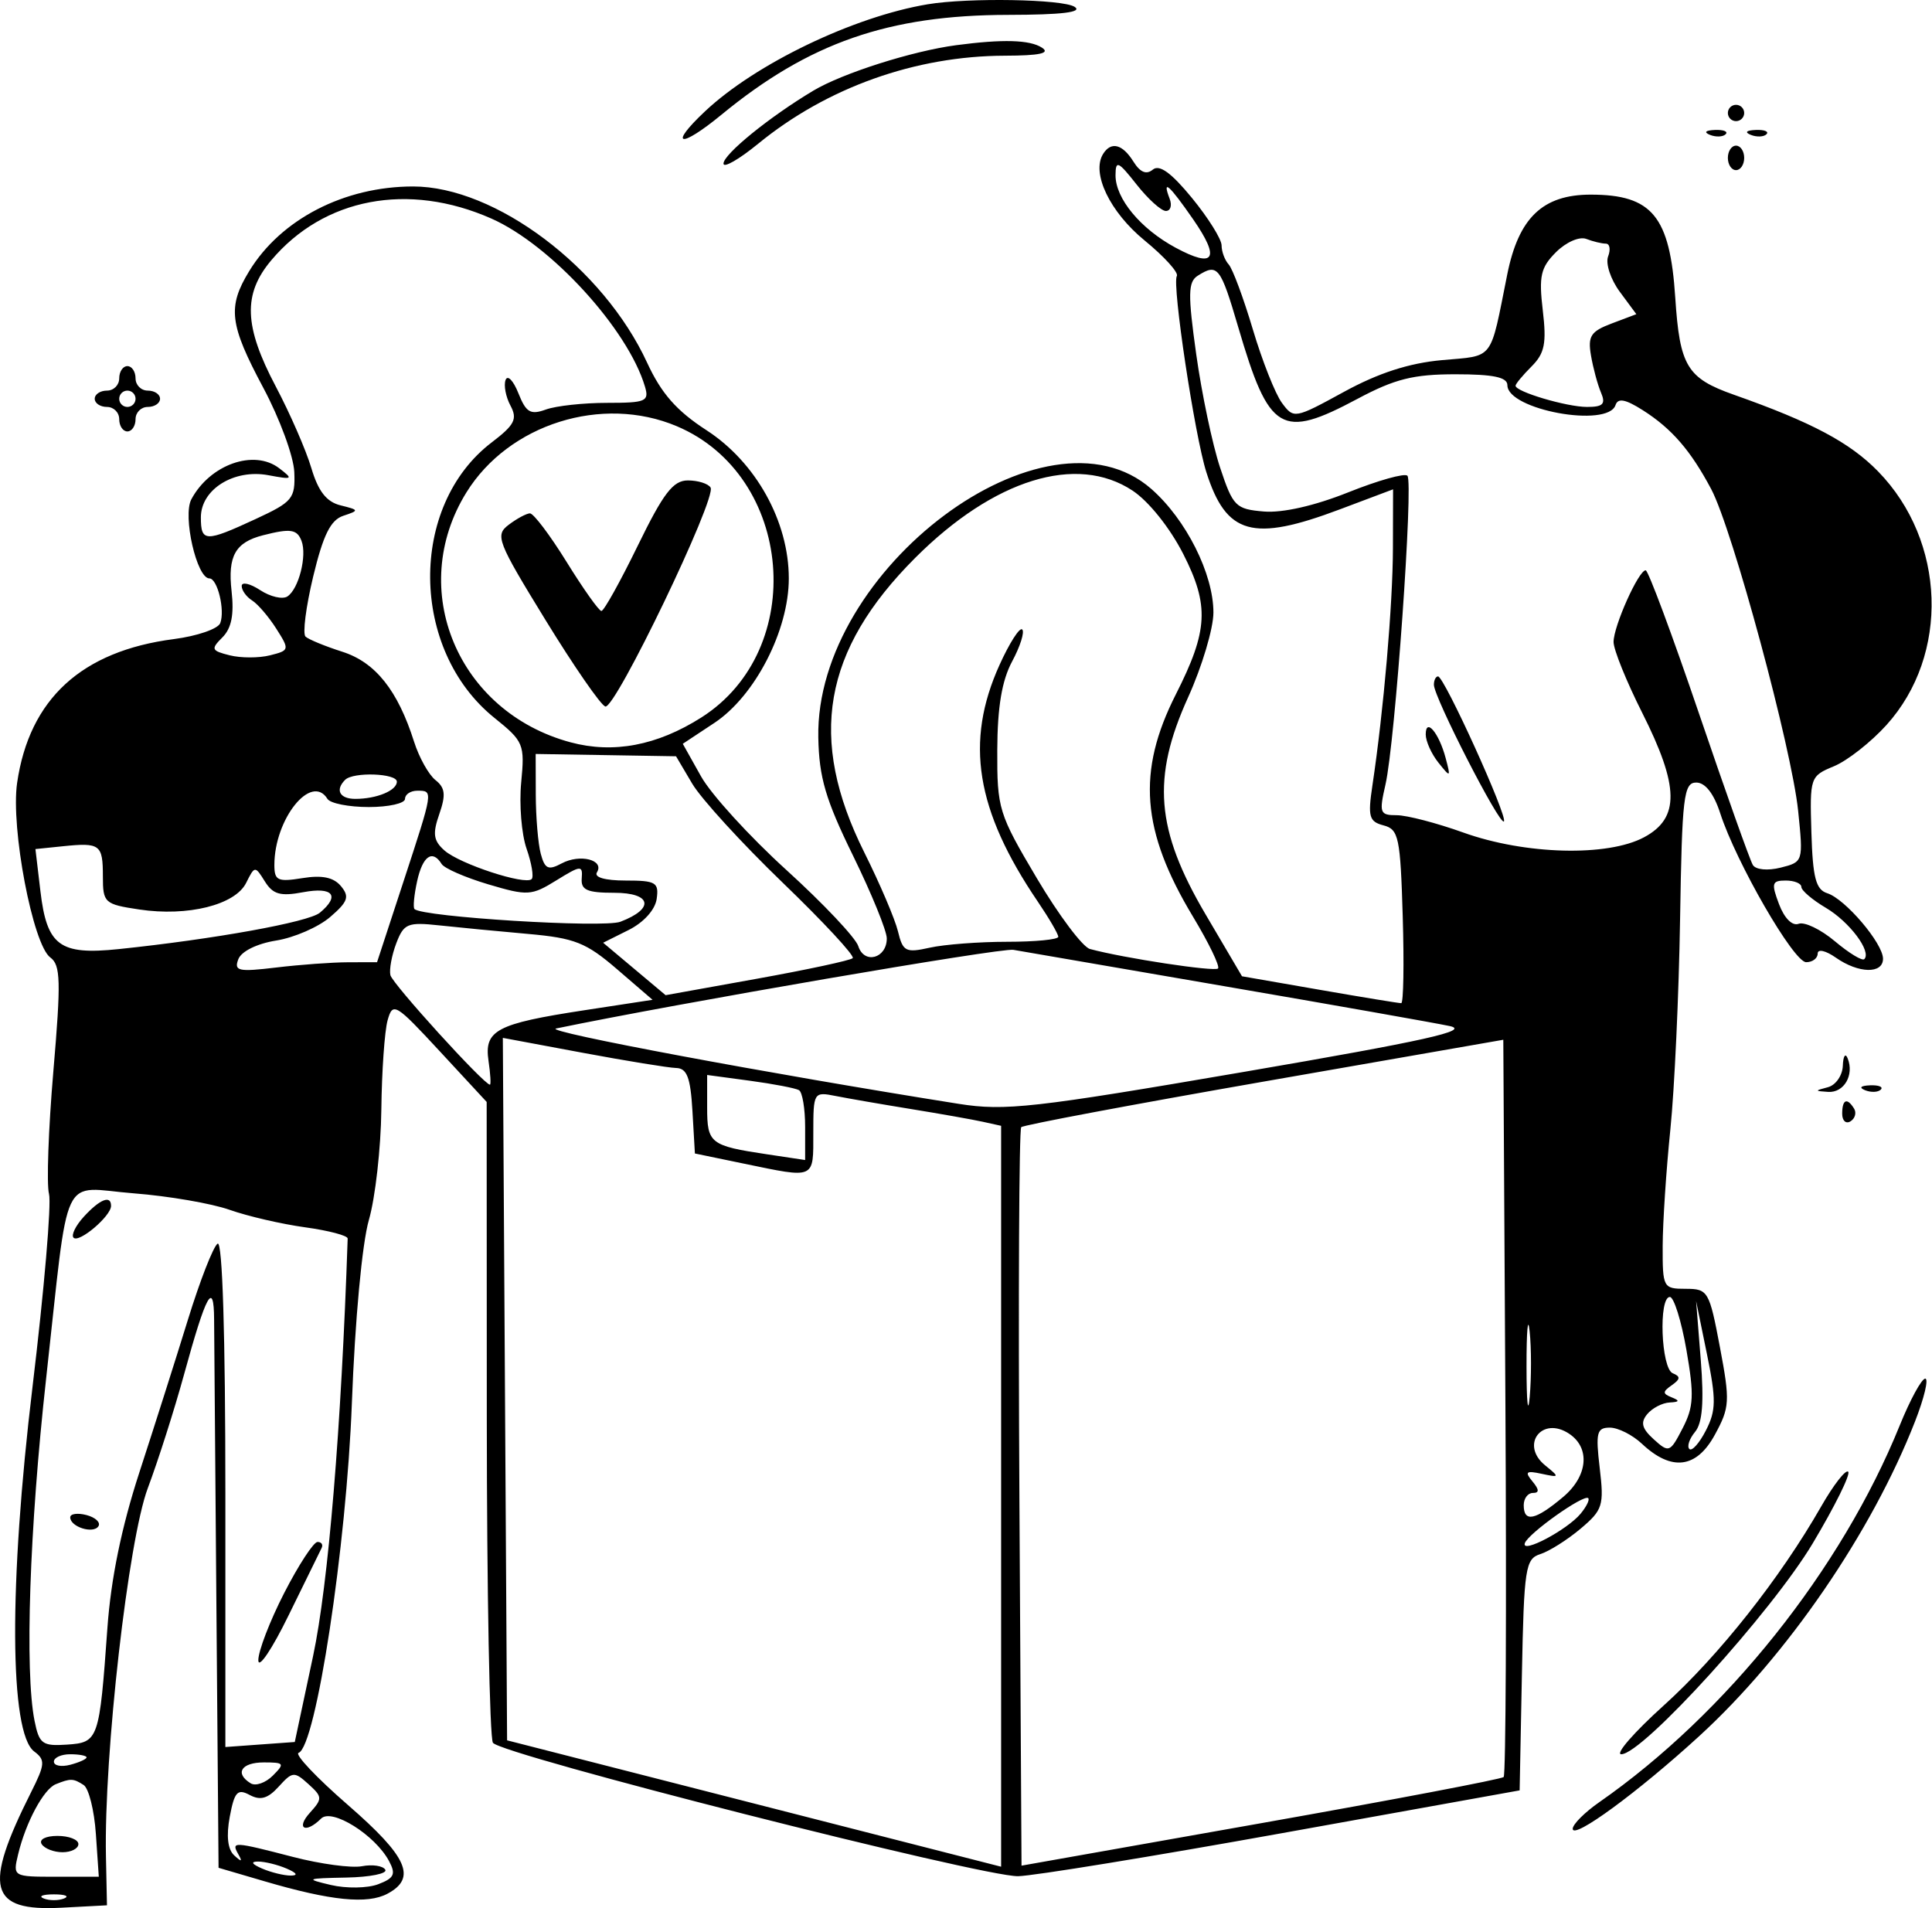 <svg width="324" height="320" viewBox="0 0 324 320" fill="none" xmlns="http://www.w3.org/2000/svg">
<path fill-rule="evenodd" clip-rule="evenodd" d="M155.564 0.72C143.149 2.796 126.712 10.696 118.248 18.657C111.997 24.536 114.021 24.967 120.987 19.24C135.675 7.166 148.998 2.525 169.06 2.494C178.094 2.479 181.619 2.053 180.214 1.145C178.21 -0.151 162.4 -0.422 155.564 0.72ZM160.357 7.578C152.993 8.555 141.291 12.279 136.393 15.206C129.038 19.602 121.329 25.864 121.329 27.443C121.329 28.225 123.949 26.72 127.149 24.102C138.677 14.67 153.51 9.378 168.519 9.341C174.365 9.326 176.188 8.93 174.736 7.992C172.691 6.67 168.179 6.54 160.357 7.578ZM289.766 18.947C289.766 19.7 290.382 20.317 291.135 20.317C291.889 20.317 292.505 19.7 292.505 18.947C292.505 18.194 291.889 17.578 291.135 17.578C290.382 17.578 289.766 18.194 289.766 18.947ZM286.771 22.621C287.758 23.017 288.94 22.968 289.395 22.513C289.849 22.058 289.042 21.735 287.598 21.794C286.003 21.86 285.678 22.184 286.771 22.621ZM293.618 22.621C294.605 23.017 295.787 22.968 296.242 22.513C296.697 22.058 295.889 21.735 294.445 21.794C292.85 21.86 292.525 22.184 293.618 22.621ZM184.986 25.827C182.999 29.044 186.124 35.551 191.948 40.324C195.27 43.046 197.704 45.733 197.356 46.295C196.523 47.642 200.351 73.063 202.31 79.201C205.661 89.699 210.072 90.926 224.688 85.425L233.62 82.063L233.596 91.93C233.572 101.413 232.037 119.177 230.156 131.723C229.368 136.975 229.596 137.788 232.033 138.425C234.563 139.086 234.846 140.431 235.24 153.684C235.48 161.677 235.366 168.226 234.99 168.237C234.613 168.248 228.451 167.237 221.296 165.991L208.286 163.727L202.169 153.332C193.816 139.138 193.119 130.462 199.244 116.953C201.58 111.797 203.493 105.395 203.493 102.723C203.493 96.238 198.913 87.119 193.082 82C175.447 66.515 136.703 95.427 137.231 123.678C137.357 130.378 138.447 134.091 143.051 143.49C146.167 149.853 148.717 156.103 148.717 157.38C148.717 160.734 144.92 161.764 143.939 158.676C143.494 157.272 138.072 151.529 131.887 145.911C125.704 140.294 119.263 133.232 117.574 130.219L114.504 124.74L119.802 121.235C126.616 116.725 132.284 105.722 132.284 97.003C132.284 87.45 126.767 77.519 118.474 72.146C113.463 68.899 110.904 65.986 108.521 60.821C101.181 44.901 83.079 31.272 69.278 31.272C57.737 31.272 47.098 36.766 41.793 45.467C38.119 51.492 38.469 54.391 44.163 65.051C46.913 70.197 49.248 76.555 49.355 79.179C49.533 83.617 49.078 84.168 42.85 87.053C34.434 90.953 33.687 90.93 33.687 86.764C33.687 82.075 39.225 78.615 45.001 79.694C49.108 80.461 49.242 80.374 46.817 78.522C42.584 75.287 35.214 77.897 32.089 83.736C30.601 86.518 32.993 97.003 35.115 97.003C36.471 97.003 37.764 102.338 36.934 104.502C36.563 105.467 33.063 106.673 29.153 107.179C13.68 109.183 4.917 117.225 2.87 131.3C1.775 138.832 5.501 158.425 8.437 160.574C10.171 161.842 10.242 164.53 8.946 179.682C8.118 189.38 7.79 198.624 8.218 200.223C8.646 201.823 7.403 216.381 5.454 232.574C1.468 265.696 1.582 290.621 5.732 293.73C7.627 295.151 7.573 295.872 5.206 300.578C-2.866 316.631 -1.832 320.575 10.284 319.935L17.939 319.531L17.768 311.315C17.412 294.325 21.511 258.278 24.789 249.562C26.514 244.971 29.249 236.398 30.865 230.509C34.572 216.993 35.867 214.614 35.906 221.253C35.922 224.091 36.097 245.948 36.295 269.826L36.653 313.24L44.414 315.516C55.509 318.77 61.62 319.385 64.986 317.583C69.926 314.94 68.347 311.4 58.361 302.719C53.103 298.15 49.374 294.207 50.075 293.961C52.985 292.938 58.108 259.306 59.009 235.313C59.532 221.397 60.727 208.517 61.861 204.595C62.935 200.881 63.876 192.562 63.951 186.108C64.026 179.655 64.499 172.905 65.001 171.11C65.872 168.004 66.301 168.259 73.767 176.323L81.616 184.801L81.637 237.788C81.649 266.93 82.111 291.449 82.664 292.273C83.995 294.258 164.722 314.765 170.741 314.648C173.315 314.597 193.291 311.34 215.133 307.407L254.846 300.257L255.225 280.875C255.576 262.944 255.807 261.429 258.313 260.633C259.805 260.16 262.837 258.248 265.052 256.383C268.785 253.243 269.022 252.494 268.277 246.207C267.573 240.258 267.782 239.421 269.973 239.421C271.348 239.421 273.767 240.637 275.349 242.124C280.313 246.787 284.497 246.276 287.575 240.633C290.093 236.014 290.151 235.025 288.431 225.912C286.66 216.525 286.436 216.141 282.7 216.141C278.919 216.141 278.811 215.943 278.834 208.952C278.848 204.999 279.427 196.217 280.121 189.438C280.815 182.659 281.55 166.792 281.752 154.176C282.082 133.568 282.357 131.238 284.468 131.238C285.971 131.238 287.413 133.083 288.479 136.374C291.165 144.665 300.802 161.365 302.899 161.365C303.961 161.365 304.829 160.713 304.829 159.918C304.829 159.107 306.167 159.408 307.874 160.602C311.676 163.267 315.785 163.362 315.785 160.786C315.785 158.205 309.447 150.756 306.438 149.801C304.523 149.193 304.004 147.211 303.775 139.618C303.496 130.343 303.557 130.161 307.568 128.499C309.811 127.57 313.769 124.461 316.364 121.589C326.985 109.833 326.35 90.73 314.951 79.05C310.222 74.205 303.822 70.802 290.778 66.2C282.911 63.424 281.695 61.408 280.944 49.907C280.053 36.27 277.072 32.641 266.761 32.641C258.724 32.641 254.678 36.51 252.769 46.02C249.818 60.722 250.679 59.592 241.815 60.396C236.291 60.897 231.161 62.557 225.392 65.712C217.115 70.237 216.972 70.263 214.977 67.561C213.865 66.055 211.67 60.508 210.101 55.236C208.53 49.964 206.71 45.066 206.054 44.349C205.4 43.633 204.863 42.197 204.863 41.156C204.863 40.115 202.625 36.533 199.891 33.196C196.431 28.974 194.434 27.528 193.328 28.445C192.249 29.341 191.207 28.91 190.073 27.094C188.236 24.151 186.317 23.673 184.986 25.827ZM289.766 26.479C289.766 27.609 290.382 28.533 291.135 28.533C291.889 28.533 292.505 27.609 292.505 26.479C292.505 25.349 291.889 24.425 291.135 24.425C290.382 24.425 289.766 25.349 289.766 26.479ZM195.522 35.38C196.301 35.38 196.585 34.456 196.151 33.326C194.837 29.902 196.078 30.988 200.088 36.774C204.694 43.422 203.688 45.062 197.156 41.544C191.262 38.369 187.055 33.292 187.076 29.375C187.089 26.827 187.511 27.013 190.599 30.929C192.527 33.377 194.743 35.38 195.522 35.38ZM82.411 36.656C92.381 41.067 105.291 55.19 108.157 64.822C108.899 67.316 108.331 67.561 101.799 67.561C97.853 67.561 93.24 68.065 91.546 68.68C88.959 69.619 88.22 69.181 86.932 65.941C86.089 63.82 85.124 62.82 84.788 63.72C84.453 64.62 84.821 66.559 85.608 68.028C86.811 70.274 86.307 71.26 82.457 74.196C68.498 84.844 68.743 109.002 82.927 120.401C87.821 124.334 88.021 124.816 87.406 131.211C87.053 134.892 87.457 139.893 88.305 142.325C89.152 144.757 89.538 147.052 89.163 147.427C88.092 148.5 77.074 144.886 74.538 142.63C72.682 140.983 72.519 139.831 73.67 136.53C74.794 133.303 74.661 132.119 73.026 130.822C71.892 129.921 70.278 127.027 69.441 124.391C66.705 115.774 62.961 111.077 57.415 109.303C54.532 108.382 51.754 107.239 51.239 106.766C50.725 106.292 51.305 101.75 52.526 96.67C54.202 89.71 55.443 87.206 57.57 86.501C60.27 85.604 60.251 85.53 57.11 84.751C54.754 84.168 53.373 82.401 52.211 78.489C51.321 75.491 48.64 69.341 46.252 64.822C40.907 54.706 40.714 49.33 45.49 43.653C54.301 33.181 68.48 30.494 82.411 36.656ZM269.293 40.858C269.962 40.858 270.137 41.826 269.682 43.01C269.228 44.195 270.108 46.857 271.638 48.926L274.419 52.689L270.289 54.248C266.768 55.576 266.255 56.371 266.813 59.629C267.174 61.733 267.929 64.531 268.494 65.849C269.31 67.76 268.835 68.246 266.152 68.246C262.742 68.246 254.161 65.7 254.161 64.688C254.161 64.385 255.368 62.931 256.843 61.456C259.047 59.251 259.382 57.579 258.726 52.041C258.046 46.302 258.374 44.862 260.944 42.291C262.626 40.61 264.87 39.627 266.019 40.067C267.153 40.502 268.626 40.858 269.293 40.858ZM207.663 54.894C212.844 72.529 214.842 73.725 227.677 66.876C233.911 63.55 237.032 62.768 244.084 62.768C250.448 62.768 252.792 63.262 252.792 64.602C252.792 68.728 269.632 71.82 270.927 67.932C271.335 66.709 272.581 66.942 275.491 68.788C280.339 71.862 283.531 75.545 286.978 82.04C290.553 88.777 300.48 125.518 301.552 135.982C302.423 144.494 302.404 144.557 298.625 145.506C296.442 146.054 294.451 145.865 293.955 145.064C293.48 144.294 289.417 132.862 284.924 119.659C280.432 106.455 276.409 95.647 275.983 95.642C274.796 95.63 270.594 105.01 270.598 107.663C270.601 108.955 272.758 114.291 275.391 119.52C281.633 131.912 281.718 137.188 275.73 140.406C269.593 143.705 255.779 143.345 245.388 139.618C240.94 138.022 235.921 136.716 234.235 136.716C231.396 136.716 231.257 136.335 232.345 131.581C233.963 124.52 237.066 80.82 236.024 79.779C235.561 79.316 231.095 80.572 226.1 82.57C220.48 84.818 215.092 86.042 211.967 85.784C207.221 85.388 206.777 84.944 204.603 78.39C203.329 74.555 201.534 66.026 200.612 59.438C199.194 49.299 199.233 47.27 200.872 46.234C204.208 44.122 204.674 44.715 207.663 54.894ZM19.993 63.453C19.993 64.582 19.069 65.507 17.939 65.507C16.809 65.507 15.885 66.123 15.885 66.876C15.885 67.629 16.809 68.246 17.939 68.246C19.069 68.246 19.993 69.17 19.993 70.3C19.993 71.43 20.609 72.354 21.363 72.354C22.116 72.354 22.732 71.43 22.732 70.3C22.732 69.17 23.656 68.246 24.786 68.246C25.916 68.246 26.84 67.629 26.84 66.876C26.84 66.123 25.916 65.507 24.786 65.507C23.656 65.507 22.732 64.582 22.732 63.453C22.732 62.323 22.116 61.399 21.363 61.399C20.609 61.399 19.993 62.323 19.993 63.453ZM22.732 66.876C22.732 67.629 22.116 68.246 21.363 68.246C20.609 68.246 19.993 67.629 19.993 66.876C19.993 66.123 20.609 65.507 21.363 65.507C22.116 65.507 22.732 66.123 22.732 66.876ZM113.499 71.478C133.084 79.754 135.537 108.962 117.602 120.336C110.186 125.038 102.863 126.425 95.672 124.488C76.743 119.392 68.169 98.809 78.216 82.586C85.322 71.112 100.974 66.185 113.499 71.478ZM189.939 82.283C192.648 84.079 196.195 88.513 198.428 92.896C202.833 101.545 202.613 105.752 197.191 116.45C190.631 129.399 191.395 139.331 200.062 153.724C202.728 158.151 204.619 162.066 204.263 162.421C203.684 163 188.429 160.679 182.784 159.152C181.561 158.822 177.556 153.484 173.883 147.292C167.466 136.472 167.206 135.629 167.245 125.761C167.273 118.559 168.019 114.122 169.742 110.912C171.093 108.394 171.853 105.988 171.43 105.566C171.007 105.143 169.293 107.819 167.621 111.512C161.781 124.415 163.634 135.874 174.039 151.206C175.929 153.991 177.475 156.646 177.476 157.106C177.476 157.565 173.624 157.942 168.917 157.942C164.209 157.942 158.362 158.387 155.923 158.932C151.887 159.831 151.408 159.586 150.591 156.193C150.095 154.142 147.553 148.182 144.94 142.948C135.423 123.878 137.989 109.05 153.49 93.549C166.677 80.362 180.561 76.07 189.939 82.283ZM106.95 91.525C104.013 97.551 101.27 102.474 100.857 102.466C100.442 102.457 97.819 98.76 95.027 94.249C92.235 89.739 89.462 86.067 88.865 86.092C88.268 86.115 86.667 86.979 85.307 88.01C82.989 89.767 83.375 90.766 91.469 103.96C96.218 111.701 100.736 118.239 101.51 118.486C103.17 119.019 120.242 83.505 119.164 81.762C118.76 81.106 117.048 80.57 115.36 80.57C112.883 80.57 111.263 82.68 106.95 91.525ZM50.565 90.709C51.517 93.192 50.099 98.779 48.199 100.027C47.387 100.559 45.33 100.083 43.629 98.967C41.927 97.852 40.534 97.54 40.534 98.273C40.534 99.007 41.319 100.098 42.279 100.701C43.239 101.303 45.062 103.43 46.331 105.428C48.585 108.974 48.56 109.079 45.271 109.904C43.418 110.369 40.381 110.367 38.521 109.9C35.437 109.126 35.329 108.859 37.301 106.888C38.825 105.363 39.279 103.066 38.834 99.115C38.172 93.255 39.468 90.954 44.092 89.771C48.708 88.59 49.813 88.75 50.565 90.709ZM240.467 114.836C240.467 116.925 251.498 138.466 252.206 137.759C252.917 137.047 242.198 113.436 241.163 113.436C240.781 113.436 240.467 114.066 240.467 114.836ZM239.098 123.171C239.098 124.308 240.054 126.433 241.223 127.896C243.265 130.45 243.313 130.421 242.438 127.13C241.316 122.905 239.098 120.276 239.098 123.171ZM116.09 131.431C117.585 133.961 124.406 141.425 131.248 148.018C138.089 154.611 143.379 160.312 143.004 160.687C142.629 161.063 135.415 162.614 126.972 164.134L111.624 166.898L106.386 162.5L101.148 158.103L105.419 155.968C107.947 154.704 109.867 152.576 110.127 150.752C110.52 147.983 109.99 147.671 104.911 147.671C101.463 147.671 99.59 147.133 100.109 146.292C101.399 144.205 97.259 143.156 94.2 144.794C91.947 145.999 91.371 145.736 90.687 143.188C90.238 141.512 89.862 137.058 89.851 133.292L89.832 126.445L101.602 126.638L113.372 126.832L116.09 131.431ZM66.553 131.092C66.553 132.575 63.172 133.977 59.594 133.977C56.963 133.977 56.167 132.494 57.88 130.782C59.243 129.418 66.553 129.68 66.553 131.092ZM54.913 133.977C55.379 134.73 58.495 135.346 61.841 135.346C65.186 135.346 67.922 134.73 67.922 133.977C67.922 133.224 68.847 132.608 69.977 132.608C72.685 132.608 72.71 132.45 67.631 147.944L63.232 161.365L58.387 161.378C55.724 161.383 50.294 161.779 46.323 162.257C39.98 163.018 39.207 162.85 39.967 160.867C40.477 159.541 43.094 158.25 46.317 157.734C49.334 157.251 53.407 155.477 55.368 153.79C58.357 151.219 58.649 150.383 57.181 148.612C55.951 147.132 54.022 146.729 50.72 147.266C46.571 147.938 46.012 147.678 46.012 145.068C46.012 137.335 52.213 129.609 54.913 133.977ZM17.254 146.984C17.254 151.414 17.516 151.651 23.366 152.528C31.485 153.746 39.435 151.766 41.278 148.067C42.718 145.179 42.766 145.175 44.421 147.826C45.778 149.998 47.018 150.346 50.85 149.627C55.848 148.689 57.079 150.214 53.634 153.073C51.744 154.641 35.845 157.514 19.89 159.171C10.005 160.197 7.862 158.614 6.781 149.483L5.942 142.393L10.57 141.918C16.797 141.279 17.254 141.625 17.254 146.984ZM74.063 144.897C74.516 145.631 78.033 147.164 81.878 148.307C88.481 150.268 89.115 150.231 93.31 147.638C97.412 145.102 97.737 145.077 97.558 147.31C97.401 149.258 98.456 149.725 103.012 149.725C109.277 149.725 109.838 152.379 104.04 154.583C101.196 155.664 70.847 153.792 69.508 152.452C69.245 152.19 69.447 150.083 69.955 147.77C70.882 143.551 72.522 142.404 74.063 144.897ZM302.091 148.745C302.091 149.336 303.935 150.908 306.189 152.241C310.165 154.588 313.91 159.588 312.645 160.854C312.301 161.197 310.085 159.849 307.72 157.86C305.355 155.868 302.616 154.55 301.633 154.926C300.572 155.333 299.241 154.002 298.349 151.641C297.021 148.122 297.148 147.671 299.471 147.671C300.912 147.671 302.091 148.155 302.091 148.745ZM88.546 156.624C96.384 157.319 98.288 158.073 103.482 162.546L109.435 167.673L97.953 169.43C83.245 171.682 81.171 172.779 81.926 177.92C82.248 180.112 82.353 181.906 82.162 181.906C81.174 181.906 65.811 165.001 65.471 163.54C65.252 162.602 65.696 160.197 66.456 158.196C67.717 154.88 68.355 154.615 73.701 155.195C76.925 155.544 83.605 156.187 88.546 156.624ZM205.548 165.431C223.624 168.541 240.511 171.526 243.073 172.066C246.713 172.83 239.146 174.52 208.571 179.767C173.371 185.809 168.534 186.351 160.773 185.12C128.977 180.075 90.961 172.963 93.256 172.486C113.591 168.266 167.87 158.928 169.943 159.293C171.449 159.56 187.471 162.321 205.548 165.431ZM113.384 179.107C115.211 179.154 115.797 180.697 116.123 186.306L116.536 193.446L124.753 195.148C136.801 197.643 136.393 197.824 136.393 190.014C136.393 183.157 136.446 183.069 140.158 183.807C142.229 184.218 147.93 185.205 152.825 186.001C157.721 186.796 163.112 187.752 164.808 188.126L167.889 188.805V250.932V313.058L126.464 302.46L85.04 291.863L84.683 232.959L84.326 174.057L97.692 176.552C105.044 177.923 112.105 179.073 113.384 179.107ZM252.168 298.017C251.809 298.376 233.47 301.867 211.414 305.774L171.312 312.88L170.956 251.287C170.761 217.411 170.898 189.397 171.262 189.033C171.626 188.668 189.965 185.222 212.015 181.372L252.107 174.375L252.463 235.869C252.659 269.692 252.526 297.658 252.168 298.017ZM309.046 178.725C308.987 180.364 307.859 181.987 306.541 182.332C304.295 182.918 304.298 182.968 306.584 183.117C309.24 183.289 310.983 180.3 309.859 177.501C309.472 176.534 309.105 177.086 309.046 178.725ZM133.996 182.828C134.562 183.163 135.023 185.936 135.023 188.99V194.542L128.686 193.591C119.089 192.152 118.59 191.765 118.59 185.739V180.279L125.78 181.249C129.733 181.783 133.431 182.494 133.996 182.828ZM312.79 182.842C313.777 183.237 314.959 183.188 315.414 182.733C315.868 182.279 315.06 181.956 313.617 182.014C312.022 182.08 311.697 182.405 312.79 182.842ZM308.938 186.78C308.938 187.954 309.563 188.527 310.329 188.055C311.094 187.581 311.367 186.621 310.933 185.92C309.759 184.021 308.938 184.374 308.938 186.78ZM38.508 202.895C41.535 203.966 47.236 205.286 51.175 205.827C55.114 206.369 58.323 207.217 58.306 207.711C57.231 239.51 55.055 265.758 52.497 277.765L49.435 292.143L43.615 292.564L37.795 292.986V250.374C37.795 223.924 37.304 208.067 36.5 208.564C35.786 209.005 33.545 214.742 31.517 221.312C29.489 227.883 25.82 239.421 23.365 246.953C20.39 256.077 18.605 264.761 18.016 272.972C16.664 291.832 16.529 292.226 11.221 292.583C7.103 292.86 6.569 292.467 5.792 288.58C4.134 280.288 4.945 256.329 7.734 231.205C11.703 195.467 9.951 199.161 22.465 200.132C28.26 200.581 35.48 201.824 38.508 202.895ZM14.06 204.045C12.678 205.552 11.904 207.139 12.34 207.574C13.261 208.496 18.624 203.941 18.624 202.235C18.624 200.364 16.753 201.107 14.06 204.045ZM282.818 226.405C284.135 233.971 284.039 235.932 282.174 239.538C280.068 243.612 279.88 243.683 277.347 241.39C275.341 239.573 275.078 238.565 276.244 237.159C277.087 236.144 278.779 235.264 280.005 235.205C281.648 235.125 281.744 234.902 280.368 234.354C278.792 233.727 278.792 233.408 280.368 232.304C281.817 231.288 281.851 230.841 280.522 230.302C278.567 229.508 278.114 217.511 280.039 217.511C280.716 217.511 281.966 221.514 282.818 226.405ZM256.535 234.25C256.246 237.471 256.005 235.176 256.001 229.151C255.995 223.125 256.232 220.491 256.526 223.295C256.821 226.1 256.825 231.03 256.535 234.25ZM286.084 239.891C284.985 242.033 283.736 243.434 283.308 243.005C282.879 242.576 283.312 241.282 284.269 240.129C285.5 238.646 285.78 235.127 285.225 228.114L284.44 218.195L286.26 227.097C287.82 234.724 287.794 236.555 286.084 239.891ZM318.578 239.079C308.817 263.186 289.493 287.412 268.198 302.24C265.749 303.945 263.747 305.952 263.747 306.7C263.747 308.58 274.672 300.576 284.965 291.155C299.704 277.663 313.889 256.983 321.151 238.394C322.697 234.441 323.467 231.205 322.863 231.205C322.261 231.205 320.331 234.749 318.578 239.079ZM263.183 240.469C266.734 242.868 266.271 247.576 262.141 251.05C257.478 254.974 255.531 255.38 255.531 252.431C255.531 251.301 256.222 250.376 257.067 250.376C258.168 250.376 258.145 249.823 256.989 248.431C255.657 246.824 255.927 246.602 258.534 247.163C261.558 247.812 261.584 247.751 259.126 245.751C254.861 242.282 258.62 237.388 263.183 240.469ZM305.4 252.665C298.542 264.664 288.236 277.691 279.024 286.006C274.033 290.511 270.822 294.197 271.89 294.197C275.469 294.197 297.113 270.353 304.005 258.816C307.694 252.64 310.369 247.242 309.946 246.82C309.524 246.398 307.478 249.029 305.4 252.665ZM265.069 253.858C262.798 256.594 255.054 260.679 255.721 258.789C256.295 257.163 265.54 250.593 266.34 251.243C266.634 251.483 266.063 252.659 265.069 253.858ZM11.777 254.467C11.777 256.076 15.677 257.297 16.511 255.95C16.902 255.316 15.999 254.475 14.501 254.083C13.002 253.692 11.777 253.864 11.777 254.467ZM47.661 267.152C45.248 271.86 43.295 276.943 43.322 278.449C43.348 279.956 45.63 276.566 48.389 270.918C51.148 265.269 53.642 260.184 53.931 259.62C54.22 259.056 53.915 258.593 53.253 258.593C52.592 258.593 50.075 262.445 47.661 267.152ZM14.516 294.722C14.516 295.011 13.283 295.57 11.777 295.964C10.27 296.357 9.038 296.121 9.038 295.438C9.038 294.756 10.27 294.197 11.777 294.197C13.283 294.197 14.516 294.434 14.516 294.722ZM45.752 297.783C44.533 299.001 42.861 299.582 42.035 299.071C39.316 297.391 40.47 295.567 44.251 295.567C47.676 295.567 47.794 295.741 45.752 297.783ZM51.973 304.005C49.546 306.686 51.255 307.578 53.849 304.984C55.646 303.188 62.892 307.72 65.241 312.108C66.421 314.314 66.113 314.973 63.422 315.997C61.639 316.675 58.072 316.731 55.494 316.124C51.127 315.095 51.305 315.01 58.075 314.878C62.074 314.802 65.015 314.204 64.612 313.553C64.21 312.901 62.446 312.641 60.695 312.976C58.943 313.31 53.756 312.612 49.167 311.423C39.114 308.817 38.743 308.799 39.97 310.973C40.693 312.253 40.517 312.298 39.27 311.151C38.186 310.152 37.928 307.894 38.531 304.676C39.317 300.486 39.826 299.932 41.878 301.031C43.677 301.993 44.926 301.632 46.746 299.62C49.042 297.083 49.353 297.057 51.722 299.201C54.085 301.339 54.101 301.654 51.973 304.005ZM14.024 299.353C14.883 299.907 15.807 303.596 16.078 307.551L16.57 314.74H9.354C2.177 314.739 2.143 314.718 3.041 310.973C4.329 305.607 7.317 300.041 9.352 299.222C11.845 298.219 12.281 298.232 14.024 299.353ZM6.984 309.261C7.449 310.014 9.026 310.63 10.488 310.63C11.951 310.63 13.146 310.014 13.146 309.261C13.146 308.508 11.569 307.892 9.642 307.892C7.655 307.892 6.503 308.484 6.984 309.261ZM48.066 313.369C49.793 314.111 50.045 314.545 48.751 314.545C47.621 314.545 45.464 314.017 43.958 313.369C42.231 312.627 41.979 312.193 43.273 312.193C44.403 312.193 46.56 312.721 48.066 313.369ZM10.75 318.384C9.809 318.765 8.268 318.765 7.326 318.384C6.385 318.005 7.155 317.694 9.038 317.694C10.921 317.694 11.692 318.005 10.75 318.384Z" fill="black"/>
</svg>
